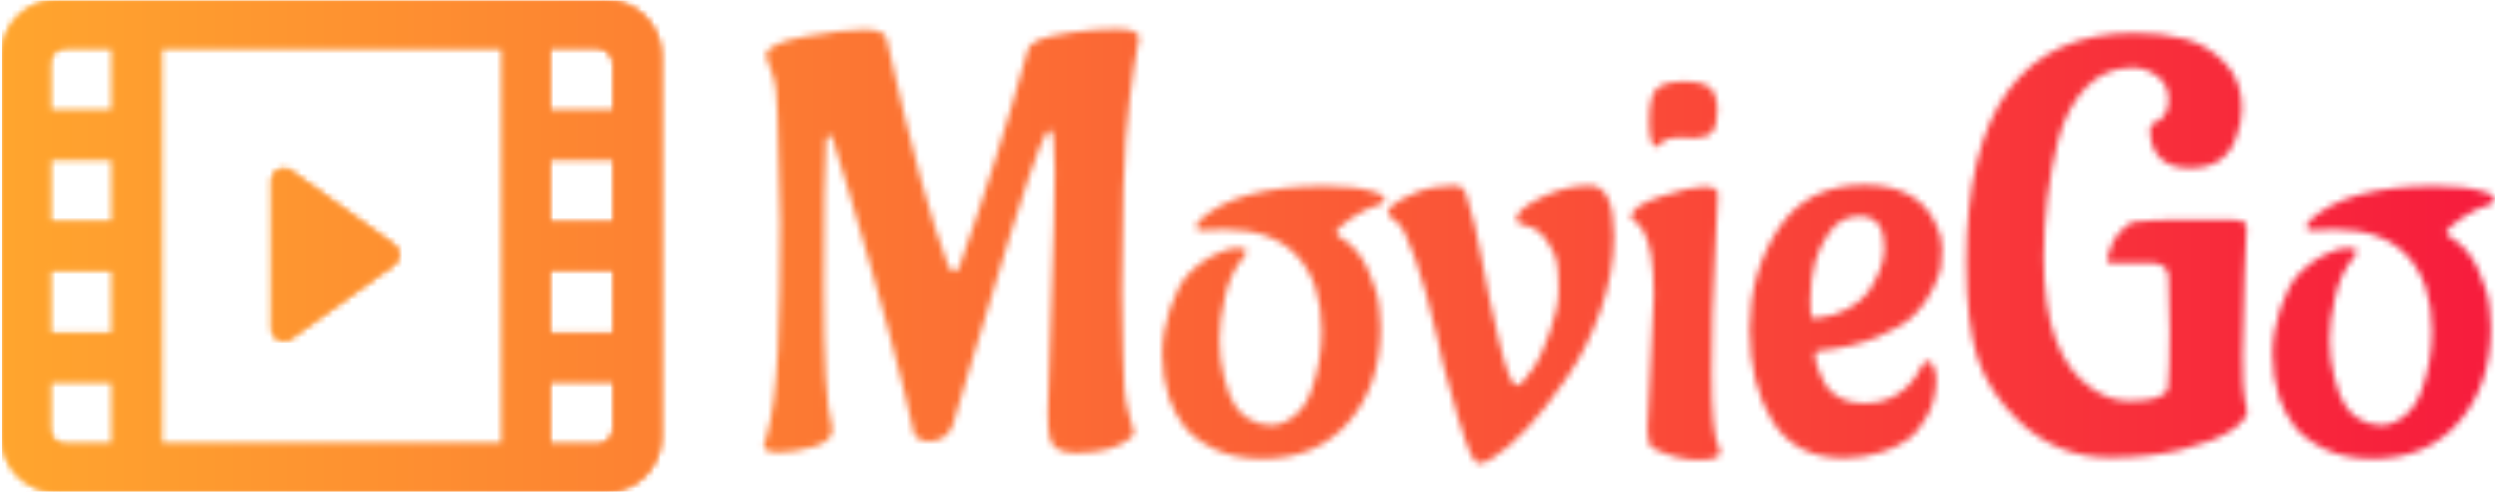 <svg xmlns="http://www.w3.org/2000/svg" version="1.1" xmlns:xlink="http://www.w3.org/1999/xlink" xmlns:svgjs="http://svgjs.dev/svgjs" width="1500" height="295" viewBox="0 0 1500 295"><g transform="matrix(1,0,0,1,-0.909,0.202)"><svg viewBox="0 0 396 78" data-background-color="#ffffff" preserveAspectRatio="xMidYMid meet" height="295" width="1500" xmlns="http://www.w3.org/2000/svg" xmlns:xlink="http://www.w3.org/1999/xlink"><g id="tight-bounds" transform="matrix(1,0,0,1,0.24,-0.053)"><svg viewBox="0 0 395.52 78.107" height="78.107" width="395.52"><g><svg viewBox="0 0 569.508 112.466" height="78.107" width="395.52"><g transform="matrix(1,0,0,1,173.988,6.612)"><svg viewBox="0 0 395.52 99.243" height="99.243" width="395.52"><g id="textblocktransform"><svg viewBox="0 0 395.52 99.243" height="99.243" width="395.52" id="textblock"><g><svg viewBox="0 0 395.52 99.243" height="99.243" width="395.52"><g transform="matrix(1,0,0,1,0,0)"><svg width="395.52" viewBox="1.25 -36.2 149.84 37.6" height="99.243" data-palette-color="url(#9e0e0b03-5e2f-403a-a916-d1bb8cd5ca81)"></svg></g></svg></g></svg></g></svg></g><g><svg viewBox="0 0 150.559 112.466" height="112.466" width="150.559"><g><svg xmlns="http://www.w3.org/2000/svg" xmlns:xlink="http://www.w3.org/1999/xlink" version="1.1" x="0" y="0" viewBox="8 19 83 62" enable-background="new 0 0 100 100" xml:space="preserve" height="112.466" width="150.559" class="icon-icon-0" data-fill-palette-color="accent" id="icon-0"></svg></g></svg></g></svg></g><defs></defs><mask id="52ca7f4b-76a2-45df-b58c-621b9505b79c"><g id="SvgjsG1750"><svg viewBox="0 0 395.52 78.107" height="78.107" width="395.52"><g><svg viewBox="0 0 569.508 112.466" height="78.107" width="395.52"><g transform="matrix(1,0,0,1,173.988,6.612)"><svg viewBox="0 0 395.52 99.243" height="99.243" width="395.52"><g id="SvgjsG1749"><svg viewBox="0 0 395.52 99.243" height="99.243" width="395.52" id="SvgjsSvg1748"><g><svg viewBox="0 0 395.52 99.243" height="99.243" width="395.52"><g transform="matrix(1,0,0,1,0,0)"><svg width="395.52" viewBox="1.25 -36.2 149.84 37.6" height="99.243" data-palette-color="url(#9e0e0b03-5e2f-403a-a916-d1bb8cd5ca81)"><path d="M2.7-19.45L2.7-19.45 2.45-28.9Q2.45-31.15 1.95-32.45 1.45-33.75 1.45-33.85L1.45-33.85Q1.45-34.95 4.83-35.55 8.2-36.15 9.98-36.15 11.75-36.15 11.9-35.3L11.9-35.3Q15.05-21.25 17.2-15.8L17.2-15.8Q17.45-15.2 17.73-15.2 18-15.2 18.2-15.65L18.2-15.65Q21.55-25.1 24.1-34.35L24.1-34.35Q24.3-34.95 25.1-35.27 25.9-35.6 27.88-35.9 29.85-36.2 31.8-36.2 33.75-36.2 33.75-35.4L33.75-35.4Q33.75-35.35 33.6-34.63 33.45-33.9 33.3-32.85 33.15-31.8 32.95-30.3L32.95-30.3Q32.5-26.85 32.38-22.38 32.25-17.9 32.25-13.4L32.25-13.4 32.35-8.15Q32.35-4.55 32.83-3.03 33.3-1.5 33.3-1.28 33.3-1.05 32.95-0.75L32.95-0.75Q31.4 0.5 28.25 0.5L28.25 0.5Q26.25 0.5 26-0.85L26-0.85Q25.85-1.55 25.85-3.08 25.85-4.6 26.15-12.45 26.45-20.3 26.45-23.88 26.45-27.45 26.05-27.45L26.05-27.45Q26-27.45 26-27.43 26-27.4 25.85-27.35 25.7-27.3 25.08-25.8 24.45-24.3 22.6-18.4 20.75-12.5 19.25-7.38 17.75-2.25 17.6-1.85L17.6-1.85Q17.05-0.5 15.5-0.5L15.5-0.5Q14.75-0.5 14.3-1.05L14.3-1.05Q12.7-8.45 8.6-22.2L8.6-22.2 7.2-26.75Q7.1-27 7-27L7-27Q6.75-27 6.65-26.65L6.65-26.65Q6.45-23.4 6.45-13.88 6.45-4.35 7.15-1.85L7.15-1.85Q7.2-1.75 7.2-1.55L7.2-1.55Q7.2-0.5 5.55-0.03 3.9 0.45 2.58 0.45 1.25 0.45 1.25-0.15L1.25-0.15Q1.25-0.2 1.5-0.95L1.5-0.95Q2.25-3.5 2.48-8.35 2.7-13.2 2.7-19.45ZM41.15-18.85L41.15-18.85Q39.85-18.8 39.27-18.78 38.7-18.75 38.7-19.05 38.7-19.35 39-19.65L39-19.65Q42.2-22.6 49.8-22.6L49.8-22.6Q52.4-22.6 53.9-22.15L53.9-22.15 54.4-22Q55-21.75 55-21.45L55-21.45Q55-21.2 54.65-21.05L54.65-21.05Q53.3-20.65 52.05-19.78 50.8-18.9 50.8-18.55L50.8-18.55 51.1-18.2Q52.7-17.3 53.57-15.35 54.45-13.4 54.55-11.9L54.55-11.9 54.65-10.35Q54.65-5.4 51.9-2.2 49.15 1 44.4 1L44.4 1Q42 1 40.25 0.15 38.5-0.7 37.67-1.78 36.85-2.85 36.35-4.2L36.35-4.2Q35.75-6.05 35.75-8.03 35.75-10 36.42-12 37.1-14 37.97-14.95 38.85-15.9 39.95-16.5L39.95-16.5Q41.35-17.25 42.2-17.25 43.05-17.25 43.05-16.9L43.05-16.9 42.75-16.4Q41.65-15.1 41.17-13 40.7-10.9 40.7-9.28 40.7-7.65 41.1-6.05 41.5-4.45 42-3.68 42.5-2.9 43.15-2.5L43.15-2.5Q44.1-1.9 45.15-1.9 46.2-1.9 47.2-2.73 48.2-3.55 48.65-4.9L48.65-4.9Q49.55-7.4 49.55-10.05L49.55-10.05Q49.55-14.25 47.42-16.55 45.3-18.85 41.15-18.85ZM68.52-21.6Q70.65-22.65 72.75-22.65 74.84-22.65 74.84-18.3L74.84-18.3Q74.84-15.1 73.67-11.8 72.5-8.5 70.75-6L70.75-6Q67.15-0.75 64.25 1L64.25 1Q63.55 1.4 63.2 1.4 62.85 1.4 62.47 0.65 62.1-0.1 61.32-2.65 60.55-5.2 60.05-7.2L60.05-7.2 59.6-9.25Q58.6-13.65 57.65-16.28 56.7-18.9 56.25-19.3L56.25-19.3 55.75-19.75Q55.25-20 55.25-20.35L55.25-20.35 55.5-20.8Q56.15-21.4 57.67-22.03 59.2-22.65 61.05-22.65L61.05-22.65Q61.9-22.65 62.1-21.7L62.1-21.7Q62.85-19.4 63.4-16.3 63.95-13.2 64.87-9.3 65.8-5.4 66.4-5.35L66.4-5.35Q66.7-5.35 67.07-5.8 67.45-6.25 67.97-7 68.5-7.75 69.27-9.9 70.05-12.05 70.05-13.58 70.05-15.1 69.92-15.93 69.8-16.75 69.05-17.85 68.3-18.95 67.34-19.13 66.4-19.3 66.4-19.75L66.4-19.75Q66.4-20.55 68.52-21.6ZM81.74-26.75L81.74-26.75 80.54-26.8Q79.19-26.8 78.79-26.15L78.79-26.15Q78.69-26 78.54-26L78.54-26Q77.89-26 77.89-28.23 77.89-30.45 78.57-31.05 79.24-31.65 80.92-31.65 82.59-31.65 83.19-31.08 83.79-30.5 83.79-29.15 83.79-27.8 83.34-27.28 82.89-26.75 81.74-26.75ZM77.74-1.5L77.74-1.5 78.29-13.15Q78.29-17.3 77.34-18.8L77.34-18.8Q77.04-19.3 76.64-19.55L76.64-19.55Q76.34-19.65 76.34-19.95L76.34-19.95Q76.34-20.85 78.89-21.7 81.44-22.55 82.62-22.55 83.79-22.55 83.84-21.95L83.84-21.95Q83.84-20.95 83.57-16.28 83.29-11.6 83.29-6.45 83.29-1.3 83.89-0.05L83.89-0.05Q84.04 0.2 84.04 0.45L84.04 0.45Q84.04 1.1 82.14 1.1 80.24 1.1 78.24 0.1L78.24 0.1Q77.74-0.15 77.74-1.5ZM91.84-12.7L91.84-12.7 91.89-11.45Q91.89-11.15 92.29-11.15L92.29-11.15Q93.89-11.3 95.09-11.98 96.29-12.65 96.89-13.5L96.89-13.5Q98.09-15.35 98.19-16.7L98.19-16.7 98.24-17.3Q98.24-20 96.09-20L96.09-20Q94.49-20 93.49-18.6L93.49-18.6Q91.84-16.4 91.84-12.7ZM102.74-6.05L102.74-6.05Q102.74-4.15 101.97-2.73 101.19-1.3 100.22-0.63 99.24 0.05 97.94 0.45L97.94 0.45Q96.29 0.95 94.79 0.95L94.79 0.95Q90.59 0.95 88.59-2.2 86.59-5.35 86.59-10.23 86.59-15.1 89.06-18.9 91.54-22.7 96.49-22.7L96.49-22.7Q100.99-22.7 102.59-19.55L102.59-19.55Q103.24-18.35 103.24-17.28 103.24-16.2 103.14-15.58 103.04-14.95 102.44-13.7 101.84-12.45 100.84-11.45 99.84-10.45 97.69-9.55 95.54-8.65 92.64-8.35L92.64-8.35Q92.24-8.35 92.24-8L92.24-8Q92.24-7.55 92.56-6.68 92.89-5.8 93.29-5.2L93.29-5.2Q94.39-3.8 96.54-3.8L96.54-3.8Q98.69-3.8 100.19-5.2L100.19-5.2Q100.99-5.95 101.49-7.05L101.49-7.05Q101.69-7.45 102.02-7.45 102.34-7.45 102.54-6.9 102.74-6.35 102.74-6.05ZM122.94-9.95L122.84-14.7Q122.84-15.85 121.44-15.95L121.44-15.95 117.89-15.95Q117.49-15.95 117.49-16.2L117.49-16.2Q117.79-17.65 118.54-18.53 119.29-19.4 119.79-19.5L119.79-19.5Q121.19-19.7 124.39-19.7 127.59-19.7 128.39-19.68 129.19-19.65 129.39-19.5L129.39-19.5Q129.59-19.25 129.59-18.93 129.59-18.6 129.41-14.78 129.24-10.95 129.24-7.93 129.24-4.9 129.44-4.13 129.64-3.35 129.64-3.15L129.64-3.15Q129.64-2.35 128.24-1.43 126.84-0.5 124.01 0.2 121.19 0.9 117.79 0.9L117.79 0.9Q113.24 0.9 109.89-2.25L109.89-2.25Q107.29-4.75 106.31-7.7 105.34-10.65 105.34-16L105.34-16Q105.34-35.85 119.89-35.85L119.89-35.85Q122.34-35.85 124.29-35.33 126.24-34.8 127.71-33.27 129.19-31.75 129.19-29.35L129.19-29.35Q129.19-28.1 128.69-26.8L128.69-26.8Q127.79-24.15 124.69-24.15L124.69-24.15Q122.99-24.15 122.11-25.03 121.24-25.9 121.24-27.45L121.24-27.45Q121.24-28.05 121.89-28.2L121.89-28.2Q122.84-28.75 122.84-30.08 122.84-31.4 121.84-32.13 120.84-32.85 119.74-32.85L119.74-32.85Q117.34-32.85 115.69-31.13 114.04-29.4 113.29-26.6L113.29-26.6Q112.04-21.6 112.04-16.4L112.04-16.4Q112.04-7.9 116.19-5.1L116.19-5.1Q117.74-4 119.44-4L119.44-4Q122.59-4 122.79-5.15L122.79-5.15Q122.94-6.7 122.94-9.95L122.94-9.95ZM137.24-18.85L137.24-18.85Q135.94-18.8 135.36-18.78 134.78-18.75 134.78-19.05 134.78-19.35 135.09-19.65L135.09-19.65Q138.28-22.6 145.89-22.6L145.89-22.6Q148.49-22.6 149.99-22.15L149.99-22.15 150.49-22Q151.09-21.75 151.09-21.45L151.09-21.45Q151.09-21.2 150.74-21.05L150.74-21.05Q149.39-20.65 148.14-19.78 146.89-18.9 146.89-18.55L146.89-18.55 147.19-18.2Q148.78-17.3 149.66-15.35 150.54-13.4 150.64-11.9L150.64-11.9 150.74-10.35Q150.74-5.4 147.99-2.2 145.24 1 140.49 1L140.49 1Q138.09 1 136.34 0.15 134.59-0.7 133.76-1.78 132.94-2.85 132.44-4.2L132.44-4.2Q131.84-6.05 131.84-8.03 131.84-10 132.51-12 133.19-14 134.06-14.95 134.94-15.9 136.03-16.5L136.03-16.5Q137.44-17.25 138.28-17.25 139.14-17.25 139.14-16.9L139.14-16.9 138.84-16.4Q137.74-15.1 137.26-13 136.78-10.9 136.78-9.28 136.78-7.65 137.19-6.05 137.59-4.45 138.09-3.68 138.59-2.9 139.24-2.5L139.24-2.5Q140.19-1.9 141.24-1.9 142.28-1.9 143.28-2.73 144.28-3.55 144.74-4.9L144.74-4.9Q145.64-7.4 145.64-10.05L145.64-10.05Q145.64-14.25 143.51-16.55 141.39-18.85 137.24-18.85Z" opacity="1" transform="matrix(1,0,0,1,0,0)" fill="white" class="wordmark-text-0" id="SvgjsPath1747"></path></svg></g></svg></g></svg></g></svg></g><g><svg viewBox="0 0 150.559 112.466" height="112.466" width="150.559"><g><svg xmlns="http://www.w3.org/2000/svg" xmlns:xlink="http://www.w3.org/1999/xlink" version="1.1" x="0" y="0" viewBox="8 19 83 62" enable-background="new 0 0 100 100" xml:space="preserve" height="112.466" width="150.559" class="icon-icon-0" data-fill-palette-color="accent" id="SvgjsSvg1746"><g fill="black"><path fill="black" d="M83.891 19H15.109C11.189 19 8 22.113 8 25.939v48.121C8 77.887 11.189 81 15.109 81h68.783C87.811 81 91 77.887 91 74.061V25.939C91 22.113 87.811 19 83.891 19zM22 47h-8v-8h8V47zM14 53h8v8h-8V53zM28 25h43.125v50H28V25zM76.992 33v-8h6c1.105 0 2 0.895 2 2v6C84.992 33 77.048 32.997 76.992 33M76.992 47v-8h8v8C84.992 47 77.048 46.997 76.992 47M76.992 61v-8h8v8C84.992 61 77.048 60.997 76.992 61M77 75v-8h8v5.999c0 1.105-0.891 2-1.995 2C80.647 74.999 77.038 74.998 77 75M16 25h6v8h-8v-6C14 25.9 14.9 25 16 25zM14 73v-6h8v8h-6C14.9 75 14 74.1 14 73z"></path><path fill="black" d="M57.373 49.852L44.38 40.534C43.385 39.821 42 40.532 42 41.756v18.636c0 1.224 1.385 1.935 2.38 1.222l12.993-9.318C58.209 51.696 58.209 50.452 57.373 49.852z"></path></g></svg></g></svg></g></svg></g><defs><mask></mask></defs></svg><rect width="395.52" height="78.107" fill="black" stroke="none" visibility="hidden"></rect></g></mask><linearGradient x1="0" x2="1" y1="0.5" y2="0.5" id="9e0e0b03-5e2f-403a-a916-d1bb8cd5ca81"><stop stop-color="#ffa62e" offset="0"></stop><stop stop-color="#f71b3d" offset="1"></stop></linearGradient><rect width="395.52" height="78.107" fill="url(#9e0e0b03-5e2f-403a-a916-d1bb8cd5ca81)" mask="url(#52ca7f4b-76a2-45df-b58c-621b9505b79c)" data-fill-palette-color="primary"></rect><mask id="2eef19c6-024f-49e3-bbf6-39073ae8b51f"><g id="SvgjsG1759"><svg viewBox="0 0 395.52 78.107" height="78.107" width="395.52"><g><svg viewBox="0 0 569.508 112.466" height="78.107" width="395.52"><g transform="matrix(1,0,0,1,173.988,6.612)"><svg viewBox="0 0 395.52 99.243" height="99.243" width="395.52"><g id="SvgjsG1758"><svg viewBox="0 0 395.52 99.243" height="99.243" width="395.52" id="SvgjsSvg1757"><g><svg viewBox="0 0 395.52 99.243" height="99.243" width="395.52"><g transform="matrix(1,0,0,1,0,0)"><svg width="395.52" viewBox="1.25 -36.2 149.84 37.6" height="99.243" data-palette-color="url(#9e0e0b03-5e2f-403a-a916-d1bb8cd5ca81)"></svg></g></svg></g></svg></g></svg></g><g><svg viewBox="0 0 150.559 112.466" height="112.466" width="150.559"><g><svg xmlns="http://www.w3.org/2000/svg" xmlns:xlink="http://www.w3.org/1999/xlink" version="1.1" x="0" y="0" viewBox="8 19 83 62" enable-background="new 0 0 100 100" xml:space="preserve" height="112.466" width="150.559" class="icon-icon-0" data-fill-palette-color="accent" id="SvgjsSvg1756"><g fill="white"><path fill="white" d="M83.891 19H15.109C11.189 19 8 22.113 8 25.939v48.121C8 77.887 11.189 81 15.109 81h68.783C87.811 81 91 77.887 91 74.061V25.939C91 22.113 87.811 19 83.891 19zM22 47h-8v-8h8V47zM14 53h8v8h-8V53zM28 25h43.125v50H28V25zM76.992 33v-8h6c1.105 0 2 0.895 2 2v6C84.992 33 77.048 32.997 76.992 33M76.992 47v-8h8v8C84.992 47 77.048 46.997 76.992 47M76.992 61v-8h8v8C84.992 61 77.048 60.997 76.992 61M77 75v-8h8v5.999c0 1.105-0.891 2-1.995 2C80.647 74.999 77.038 74.998 77 75M16 25h6v8h-8v-6C14 25.9 14.9 25 16 25zM14 73v-6h8v8h-6C14.9 75 14 74.1 14 73z"></path><path fill="white" d="M57.373 49.852L44.38 40.534C43.385 39.821 42 40.532 42 41.756v18.636c0 1.224 1.385 1.935 2.38 1.222l12.993-9.318C58.209 51.696 58.209 50.452 57.373 49.852z"></path></g></svg></g></svg></g></svg></g><defs><mask></mask></defs><mask><g id="SvgjsG1755"><svg viewBox="0 0 395.52 78.107" height="78.107" width="395.52"><g><svg viewBox="0 0 569.508 112.466" height="78.107" width="395.52"><g transform="matrix(1,0,0,1,173.988,6.612)"><svg viewBox="0 0 395.52 99.243" height="99.243" width="395.52"><g id="SvgjsG1754"><svg viewBox="0 0 395.52 99.243" height="99.243" width="395.52" id="SvgjsSvg1753"><g><svg viewBox="0 0 395.52 99.243" height="99.243" width="395.52"><g transform="matrix(1,0,0,1,0,0)"><svg width="395.52" viewBox="1.25 -36.2 149.84 37.6" height="99.243" data-palette-color="url(#9e0e0b03-5e2f-403a-a916-d1bb8cd5ca81)"><path d="M2.7-19.45L2.7-19.45 2.45-28.9Q2.45-31.15 1.95-32.45 1.45-33.75 1.45-33.85L1.45-33.85Q1.45-34.95 4.83-35.55 8.2-36.15 9.98-36.15 11.75-36.15 11.9-35.3L11.9-35.3Q15.05-21.25 17.2-15.8L17.2-15.8Q17.45-15.2 17.73-15.2 18-15.2 18.2-15.65L18.2-15.65Q21.55-25.1 24.1-34.35L24.1-34.35Q24.3-34.95 25.1-35.27 25.9-35.6 27.88-35.9 29.85-36.2 31.8-36.2 33.75-36.2 33.75-35.4L33.75-35.4Q33.75-35.35 33.6-34.63 33.45-33.9 33.3-32.85 33.15-31.8 32.95-30.3L32.95-30.3Q32.5-26.85 32.38-22.38 32.25-17.9 32.25-13.4L32.25-13.4 32.35-8.15Q32.35-4.55 32.83-3.03 33.3-1.5 33.3-1.28 33.3-1.05 32.95-0.75L32.95-0.75Q31.4 0.5 28.25 0.5L28.25 0.5Q26.25 0.5 26-0.85L26-0.85Q25.85-1.55 25.85-3.08 25.85-4.6 26.15-12.45 26.45-20.3 26.45-23.88 26.45-27.45 26.05-27.45L26.05-27.45Q26-27.45 26-27.43 26-27.4 25.85-27.35 25.7-27.3 25.08-25.8 24.45-24.3 22.6-18.4 20.75-12.5 19.25-7.38 17.75-2.25 17.6-1.85L17.6-1.85Q17.05-0.5 15.5-0.5L15.5-0.5Q14.75-0.5 14.3-1.05L14.3-1.05Q12.7-8.45 8.6-22.2L8.6-22.2 7.2-26.75Q7.1-27 7-27L7-27Q6.75-27 6.65-26.65L6.65-26.65Q6.45-23.4 6.45-13.88 6.45-4.35 7.15-1.85L7.15-1.85Q7.2-1.75 7.2-1.55L7.2-1.55Q7.2-0.5 5.55-0.03 3.9 0.45 2.58 0.45 1.25 0.45 1.25-0.15L1.25-0.15Q1.25-0.2 1.5-0.95L1.5-0.95Q2.25-3.5 2.48-8.35 2.7-13.2 2.7-19.45ZM41.15-18.85L41.15-18.85Q39.85-18.8 39.27-18.78 38.7-18.75 38.7-19.05 38.7-19.35 39-19.65L39-19.65Q42.2-22.6 49.8-22.6L49.8-22.6Q52.4-22.6 53.9-22.15L53.9-22.15 54.4-22Q55-21.75 55-21.45L55-21.45Q55-21.2 54.65-21.05L54.65-21.05Q53.3-20.65 52.05-19.78 50.8-18.9 50.8-18.55L50.8-18.55 51.1-18.2Q52.7-17.3 53.57-15.35 54.45-13.4 54.55-11.9L54.55-11.9 54.65-10.35Q54.65-5.4 51.9-2.2 49.15 1 44.4 1L44.4 1Q42 1 40.25 0.15 38.5-0.7 37.67-1.78 36.85-2.85 36.35-4.2L36.35-4.2Q35.75-6.05 35.75-8.03 35.75-10 36.42-12 37.1-14 37.97-14.95 38.85-15.9 39.95-16.5L39.95-16.5Q41.35-17.25 42.2-17.25 43.05-17.25 43.05-16.9L43.05-16.9 42.75-16.4Q41.65-15.1 41.17-13 40.7-10.9 40.7-9.28 40.7-7.65 41.1-6.05 41.5-4.45 42-3.68 42.5-2.9 43.15-2.5L43.15-2.5Q44.1-1.9 45.15-1.9 46.2-1.9 47.2-2.73 48.2-3.55 48.65-4.9L48.65-4.9Q49.55-7.4 49.55-10.05L49.55-10.05Q49.55-14.25 47.42-16.55 45.3-18.85 41.15-18.85ZM68.52-21.6Q70.65-22.65 72.75-22.65 74.84-22.65 74.84-18.3L74.84-18.3Q74.84-15.1 73.67-11.8 72.5-8.5 70.75-6L70.75-6Q67.15-0.75 64.25 1L64.25 1Q63.55 1.4 63.2 1.4 62.85 1.4 62.47 0.65 62.1-0.1 61.32-2.65 60.55-5.2 60.05-7.2L60.05-7.2 59.6-9.25Q58.6-13.65 57.65-16.28 56.7-18.9 56.25-19.3L56.25-19.3 55.75-19.75Q55.25-20 55.25-20.35L55.25-20.35 55.5-20.8Q56.15-21.4 57.67-22.03 59.2-22.65 61.05-22.65L61.05-22.65Q61.9-22.65 62.1-21.7L62.1-21.7Q62.85-19.4 63.4-16.3 63.95-13.2 64.87-9.3 65.8-5.4 66.4-5.35L66.4-5.35Q66.7-5.35 67.07-5.8 67.45-6.25 67.97-7 68.5-7.75 69.27-9.9 70.05-12.05 70.05-13.58 70.05-15.1 69.92-15.93 69.8-16.75 69.05-17.85 68.3-18.95 67.34-19.13 66.4-19.3 66.4-19.75L66.4-19.75Q66.4-20.55 68.52-21.6ZM81.74-26.75L81.74-26.75 80.54-26.8Q79.19-26.8 78.79-26.15L78.79-26.15Q78.69-26 78.54-26L78.54-26Q77.89-26 77.89-28.23 77.89-30.45 78.57-31.05 79.24-31.65 80.92-31.65 82.59-31.65 83.19-31.08 83.79-30.5 83.79-29.15 83.79-27.8 83.34-27.28 82.89-26.75 81.74-26.75ZM77.74-1.5L77.74-1.5 78.29-13.15Q78.29-17.3 77.34-18.8L77.34-18.8Q77.04-19.3 76.64-19.55L76.64-19.55Q76.34-19.65 76.34-19.95L76.34-19.95Q76.34-20.85 78.89-21.7 81.44-22.55 82.62-22.55 83.79-22.55 83.84-21.95L83.84-21.95Q83.84-20.95 83.57-16.28 83.29-11.6 83.29-6.45 83.29-1.3 83.89-0.05L83.89-0.05Q84.04 0.2 84.04 0.45L84.04 0.45Q84.04 1.1 82.14 1.1 80.24 1.1 78.24 0.1L78.24 0.1Q77.74-0.15 77.74-1.5ZM91.84-12.7L91.84-12.7 91.89-11.45Q91.89-11.15 92.29-11.15L92.29-11.15Q93.89-11.3 95.09-11.98 96.29-12.65 96.89-13.5L96.89-13.5Q98.09-15.35 98.19-16.7L98.19-16.7 98.24-17.3Q98.24-20 96.09-20L96.09-20Q94.49-20 93.49-18.6L93.49-18.6Q91.84-16.4 91.84-12.7ZM102.74-6.05L102.74-6.05Q102.74-4.15 101.97-2.73 101.19-1.3 100.22-0.63 99.24 0.05 97.94 0.45L97.94 0.45Q96.29 0.95 94.79 0.95L94.79 0.95Q90.59 0.95 88.59-2.2 86.59-5.35 86.59-10.23 86.59-15.1 89.06-18.9 91.54-22.7 96.49-22.7L96.49-22.7Q100.99-22.7 102.59-19.55L102.59-19.55Q103.24-18.35 103.24-17.28 103.24-16.2 103.14-15.58 103.04-14.95 102.44-13.7 101.84-12.45 100.84-11.45 99.84-10.45 97.69-9.55 95.54-8.65 92.64-8.35L92.64-8.35Q92.24-8.35 92.24-8L92.24-8Q92.24-7.55 92.56-6.68 92.89-5.8 93.29-5.2L93.29-5.2Q94.39-3.8 96.54-3.8L96.54-3.8Q98.69-3.8 100.19-5.2L100.19-5.2Q100.99-5.95 101.49-7.05L101.49-7.05Q101.69-7.45 102.02-7.45 102.34-7.45 102.54-6.9 102.74-6.35 102.74-6.05ZM122.94-9.95L122.84-14.7Q122.84-15.85 121.44-15.95L121.44-15.95 117.89-15.95Q117.49-15.95 117.49-16.2L117.49-16.2Q117.79-17.65 118.54-18.53 119.29-19.4 119.79-19.5L119.79-19.5Q121.19-19.7 124.39-19.7 127.59-19.7 128.39-19.68 129.19-19.65 129.39-19.5L129.39-19.5Q129.59-19.25 129.59-18.93 129.59-18.6 129.41-14.78 129.24-10.95 129.24-7.93 129.24-4.9 129.44-4.13 129.64-3.35 129.64-3.15L129.64-3.15Q129.64-2.35 128.24-1.43 126.84-0.5 124.01 0.2 121.19 0.9 117.79 0.9L117.79 0.9Q113.24 0.9 109.89-2.25L109.89-2.25Q107.29-4.75 106.31-7.7 105.34-10.65 105.34-16L105.34-16Q105.34-35.85 119.89-35.85L119.89-35.85Q122.34-35.85 124.29-35.33 126.24-34.8 127.71-33.27 129.19-31.75 129.19-29.35L129.19-29.35Q129.19-28.1 128.69-26.8L128.69-26.8Q127.79-24.15 124.69-24.15L124.69-24.15Q122.99-24.15 122.11-25.03 121.24-25.9 121.24-27.45L121.24-27.45Q121.24-28.05 121.89-28.2L121.89-28.2Q122.84-28.75 122.84-30.08 122.84-31.4 121.84-32.13 120.84-32.85 119.74-32.85L119.74-32.85Q117.34-32.85 115.69-31.13 114.04-29.4 113.29-26.6L113.29-26.6Q112.04-21.6 112.04-16.4L112.04-16.4Q112.04-7.9 116.19-5.1L116.19-5.1Q117.74-4 119.44-4L119.44-4Q122.59-4 122.79-5.15L122.79-5.15Q122.94-6.7 122.94-9.95L122.94-9.95ZM137.24-18.85L137.24-18.85Q135.94-18.8 135.36-18.78 134.78-18.75 134.78-19.05 134.78-19.35 135.09-19.65L135.09-19.65Q138.28-22.6 145.89-22.6L145.89-22.6Q148.49-22.6 149.99-22.15L149.99-22.15 150.49-22Q151.09-21.75 151.09-21.45L151.09-21.45Q151.09-21.2 150.74-21.05L150.74-21.05Q149.39-20.65 148.14-19.78 146.89-18.9 146.89-18.55L146.89-18.55 147.19-18.2Q148.78-17.3 149.66-15.35 150.54-13.4 150.64-11.9L150.64-11.9 150.74-10.35Q150.74-5.4 147.99-2.2 145.24 1 140.49 1L140.49 1Q138.09 1 136.34 0.15 134.59-0.7 133.76-1.78 132.94-2.85 132.44-4.2L132.44-4.2Q131.84-6.05 131.84-8.03 131.84-10 132.51-12 133.19-14 134.06-14.95 134.94-15.9 136.03-16.5L136.03-16.5Q137.44-17.25 138.28-17.25 139.14-17.25 139.14-16.9L139.14-16.9 138.84-16.4Q137.74-15.1 137.26-13 136.78-10.9 136.78-9.28 136.78-7.65 137.19-6.05 137.59-4.45 138.09-3.68 138.59-2.9 139.24-2.5L139.24-2.5Q140.19-1.9 141.24-1.9 142.28-1.9 143.28-2.73 144.28-3.55 144.74-4.9L144.74-4.9Q145.64-7.4 145.64-10.05L145.64-10.05Q145.64-14.25 143.51-16.55 141.39-18.85 137.24-18.85Z" opacity="1" transform="matrix(1,0,0,1,0,0)" fill="black" class="wordmark-text-0" id="SvgjsPath1752"></path></svg></g></svg></g></svg></g></svg></g><g><svg viewBox="0 0 150.559 112.466" height="112.466" width="150.559"><g><svg xmlns="http://www.w3.org/2000/svg" xmlns:xlink="http://www.w3.org/1999/xlink" version="1.1" x="0" y="0" viewBox="8 19 83 62" enable-background="new 0 0 100 100" xml:space="preserve" height="112.466" width="150.559" class="icon-icon-0" data-fill-palette-color="accent" id="SvgjsSvg1751"><g fill="black"><path fill="black" d="M83.891 19H15.109C11.189 19 8 22.113 8 25.939v48.121C8 77.887 11.189 81 15.109 81h68.783C87.811 81 91 77.887 91 74.061V25.939C91 22.113 87.811 19 83.891 19zM22 47h-8v-8h8V47zM14 53h8v8h-8V53zM28 25h43.125v50H28V25zM76.992 33v-8h6c1.105 0 2 0.895 2 2v6C84.992 33 77.048 32.997 76.992 33M76.992 47v-8h8v8C84.992 47 77.048 46.997 76.992 47M76.992 61v-8h8v8C84.992 61 77.048 60.997 76.992 61M77 75v-8h8v5.999c0 1.105-0.891 2-1.995 2C80.647 74.999 77.038 74.998 77 75M16 25h6v8h-8v-6C14 25.9 14.9 25 16 25zM14 73v-6h8v8h-6C14.9 75 14 74.1 14 73z"></path><path fill="black" d="M57.373 49.852L44.38 40.534C43.385 39.821 42 40.532 42 41.756v18.636c0 1.224 1.385 1.935 2.38 1.222l12.993-9.318C58.209 51.696 58.209 50.452 57.373 49.852z"></path></g></svg></g></svg></g></svg></g><defs><mask></mask></defs></svg><rect width="395.52" height="78.107" fill="black" stroke="none" visibility="hidden"></rect></g></mask></svg><rect width="395.52" height="78.107" fill="black" stroke="none" visibility="hidden"></rect></g></mask><linearGradient x1="0" x2="1" y1="0.5" y2="0.5" id="1ed54b96-6ad3-4b75-b420-0e3f1d7a65c6"><stop stop-color="#ffa62e" offset="0"></stop><stop stop-color="#f71b3d" offset="1"></stop></linearGradient><rect width="395.52" height="78.107" fill="url(#1ed54b96-6ad3-4b75-b420-0e3f1d7a65c6)" mask="url(#2eef19c6-024f-49e3-bbf6-39073ae8b51f)" data-fill-palette-color="accent"></rect></svg><rect width="395.52" height="78.107" fill="none" stroke="none" visibility="hidden"></rect></g></svg></g></svg>